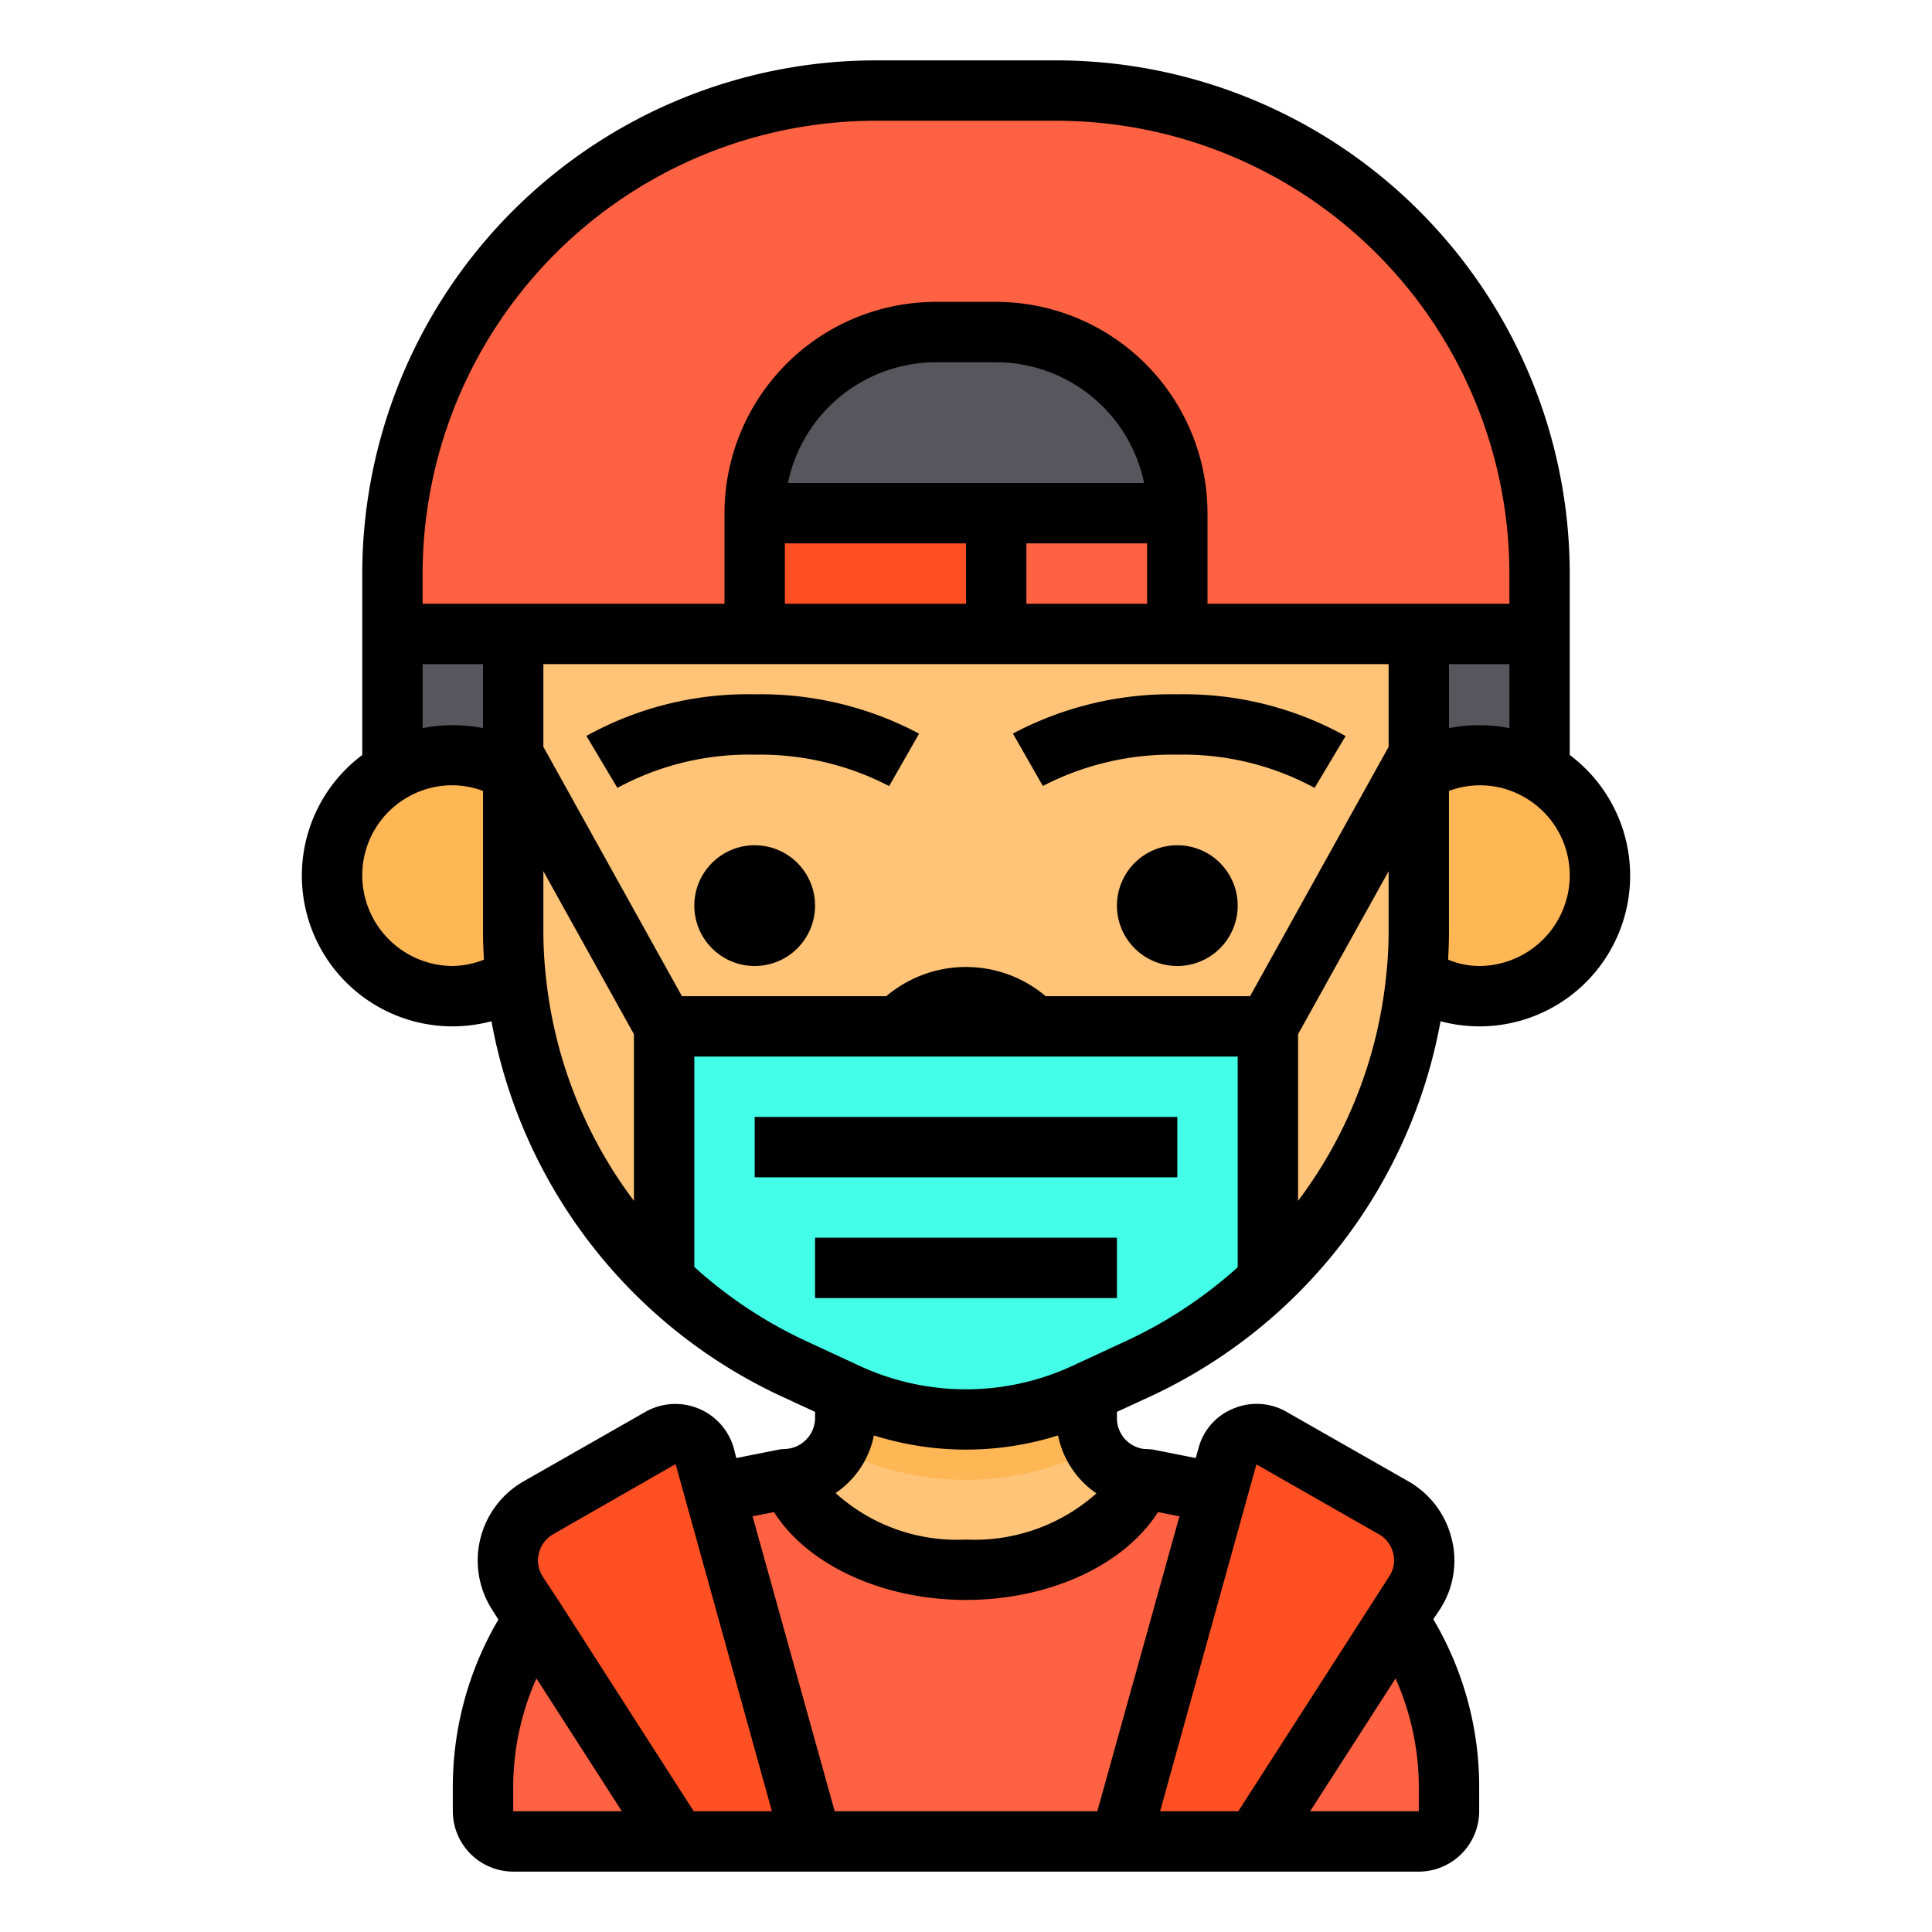 <svg height="512" viewBox="0 0 64 64" width="512" xmlns="http://www.w3.org/2000/svg"><g id="Boy-Cap-Child-Youth-Avatar"><path d="m37.81 48.99c-.66 1.73-3.01 3.01-5.81 3.01s-5.15-1.28-5.81-3.01a1.994 1.994 0 0 0 1.53-.99 1.932 1.932 0 0 0 .28-1v-1.87a9.434 9.434 0 0 0 8 0v1.87a1.932 1.932 0 0 0 .28 1 1.994 1.994 0 0 0 1.53.99z" fill="#ffc477"/><path d="m36.28 48-.28.13a9.434 9.434 0 0 1 -8 0l-.28-.13a1.932 1.932 0 0 0 .28-1v-1.87a9.434 9.434 0 0 0 8 0v1.87a1.932 1.932 0 0 0 .28 1z" fill="#ffb655"/><path d="m47 21v9.81c0 .54-.03 1.07-.08 1.6a16.01 16.01 0 0 1 -9.15 12.9l-1.77.82a9.434 9.434 0 0 1 -8 0l-1.77-.82a16.01 16.01 0 0 1 -9.15-12.9c-.05-.53-.08-1.06-.08-1.6v-9.81z" fill="#ffc477"/><path d="m51 19v2h-38v-2a16 16 0 0 1 16-16h6a16 16 0 0 1 16 16z" fill="#ff6243"/><path d="m24.81 53.54 2.08 7.46h-4.46l-4.73-7.37-.56-.86a2 2 0 0 1 .69-2.82l4.05-2.31a.994.994 0 0 1 1.46.6l.34 1.24z" fill="#ff5023"/><path d="m46.17 49.95a2 2 0 0 1 .69 2.82l-.56.86-4.73 7.37h-4.46l2.08-7.46 1.13-4.06.34-1.24a.994.994 0 0 1 1.46-.6z" fill="#ff5023"/><g fill="#ff6243"><path d="m17.7 53.63 4.73 7.37h-5.43a1 1 0 0 1 -1-1v-.8a9.974 9.974 0 0 1 1.7-5.57z"/><path d="m39.96 49.39a2.369 2.369 0 0 1 .36.09l-1.13 4.06-2.08 7.46h-10.22l-2.08-7.46-1.13-4.06a2.369 2.369 0 0 1 .36-.09l1.96-.39a1.148 1.148 0 0 0 .19-.01c.66 1.73 3.01 3.01 5.81 3.01s5.15-1.28 5.81-3.01a1.148 1.148 0 0 0 .19.01z"/><path d="m48 59.2v.8a1 1 0 0 1 -1 1h-5.43l4.73-7.37a9.974 9.974 0 0 1 1.7 5.57z"/></g><path d="m13 25.54v-4.54h4v4.54a3.974 3.974 0 0 0 -4 0z" fill="#57565c"/><path d="m51 21v4.54a3.974 3.974 0 0 0 -4 0v-4.54z" fill="#57565c"/><path d="m39 17h-14a6 6 0 0 1 6-6h2a6 6 0 0 1 6 6z" fill="#57565c"/><path d="m33 17h6v4h-6z" fill="#ff6243"/><path d="m25 17h8v4h-8z" fill="#ff5023"/><path d="m17 30.81c0 .54.03 1.07.08 1.6a3.909 3.909 0 0 1 -2.08.59 4 4 0 1 1 2-7.46z" fill="#ffb655"/><path d="m53 29a4 4 0 0 1 -4 4 3.909 3.909 0 0 1 -2.08-.59c.05-.53.08-1.06.08-1.6v-5.27a4 4 0 0 1 6 3.46z" fill="#ffb655"/><path d="m42 34v8.43a16.143 16.143 0 0 1 -4.23 2.88l-1.77.82a9.434 9.434 0 0 1 -8 0l-1.77-.82a16.143 16.143 0 0 1 -4.23-2.88v-8.43z" fill="#44ffe8"/><path d="m52 25.01v-6.01a17.024 17.024 0 0 0 -17-17h-6a17.024 17.024 0 0 0 -17 17v6.01a4.993 4.993 0 0 0 3 8.99 5.057 5.057 0 0 0 1.28-.17 17.081 17.081 0 0 0 9.53 12.39l1.19.55v.23a1.035 1.035 0 0 1 -1 1 1.355 1.355 0 0 0 -.2.02l-1.41.28-.08-.32a2.011 2.011 0 0 0 -2.93-1.21l-4.05 2.31a3.021 3.021 0 0 0 -1.03 4.24l.21.33a10.939 10.939 0 0 0 -1.51 5.55v.8a2.006 2.006 0 0 0 2 2h30a2.006 2.006 0 0 0 2-2v-.8a10.886 10.886 0 0 0 -1.52-5.56l.22-.33a2.952 2.952 0 0 0 .39-2.33 3.007 3.007 0 0 0 -1.42-1.9l-4.05-2.31a1.983 1.983 0 0 0 -1.76-.11 1.944 1.944 0 0 0 -1.16 1.32l-.09.32-1.41-.28c-.07-.01-.23-.02-.29-.02a1.024 1.024 0 0 1 -.91-1v-.23l1.19-.55a17.081 17.081 0 0 0 9.53-12.39 5.057 5.057 0 0 0 1.28.17 4.993 4.993 0 0 0 3-8.99zm-38-3.01h2v2.12a5.177 5.177 0 0 0 -2 0zm1 10a3.009 3.009 0 0 1 -3-3 2.978 2.978 0 0 1 1.5-2.59 2.935 2.935 0 0 1 2.5-.21v4.61c0 .32.01.64.03.98a2.956 2.956 0 0 1 -1.03.21zm6 7.78a14.9 14.9 0 0 1 -2.92-7.46 13.675 13.675 0 0 1 -.08-1.51v-1.95l3 5.4zm-4 20.22v-.8a8.885 8.885 0 0 1 .77-3.6l2.83 4.4zm5.98 0-4.44-6.92-.56-.85a1 1 0 0 1 .35-1.41l4.05-2.32 3.19 11.5zm24.02-.8v.8h-3.6l2.83-4.4a8.885 8.885 0 0 1 .77 3.6zm-5.38-10.69 4.05 2.31a.984.984 0 0 1 .48.63.945.945 0 0 1 -.13.77l-5 7.78h-2.59zm-3.26 1.58.71.14-2.72 9.77h-8.7l-2.72-9.77.71-.14c1.11 1.75 3.59 2.91 6.36 2.91s5.25-1.16 6.36-2.91zm-10.68-.63a3.027 3.027 0 0 0 1.27-1.91 10.131 10.131 0 0 0 6.1 0 3.048 3.048 0 0 0 1.27 1.92 6.061 6.061 0 0 1 -4.32 1.53 6 6 0 0 1 -4.32-1.54zm13.32-7.48a14.859 14.859 0 0 1 -3.65 2.42l-1.77.82a8.387 8.387 0 0 1 -7.16 0l-1.77-.82a14.8 14.8 0 0 1 -3.65-2.43v-6.97h18zm5-11.17a13.379 13.379 0 0 1 -.08 1.5 14.9 14.9 0 0 1 -2.92 7.47v-5.52l3-5.4zm0-6.07-4.59 8.26h-6.77a4.086 4.086 0 0 0 -5.28 0h-6.77l-4.59-8.26v-2.74h28zm-19.9-8.74a5.017 5.017 0 0 1 4.9-4h2a5.017 5.017 0 0 1 4.9 4zm11.9 2v2h-4v-2zm-6 0v2h-6v-2zm8 2v-3a7.008 7.008 0 0 0 -7-7h-2a7.008 7.008 0 0 0 -7 7v3h-10v-1a15.018 15.018 0 0 1 15-15h6a15.018 15.018 0 0 1 15 15v1zm10 2v2.12a5.177 5.177 0 0 0 -2 0v-2.12zm-1 10a2.746 2.746 0 0 1 -1.03-.21c.02-.34.03-.66.03-.98v-4.61a2.935 2.935 0 0 1 2.5.21 2.978 2.978 0 0 1 1.5 2.59 3.009 3.009 0 0 1 -3 3z"/><path d="m25 37h14v2h-14z"/><path d="m27 41h10v2h-10z"/><circle cx="39" cy="30" r="2"/><path d="m39 23a11.163 11.163 0 0 0 -5.446 1.3l.992 1.737a9.276 9.276 0 0 1 4.454-1.037 9.138 9.138 0 0 1 4.548 1.1l1.027-1.717a11.033 11.033 0 0 0 -5.575-1.383z"/><circle cx="25" cy="30" r="2"/><path d="m19.425 24.378 1.027 1.722a9.138 9.138 0 0 1 4.548-1.1 9.276 9.276 0 0 1 4.454 1.04l.992-1.737a11.163 11.163 0 0 0 -5.446-1.303 11.033 11.033 0 0 0 -5.575 1.378z"/></g></svg>